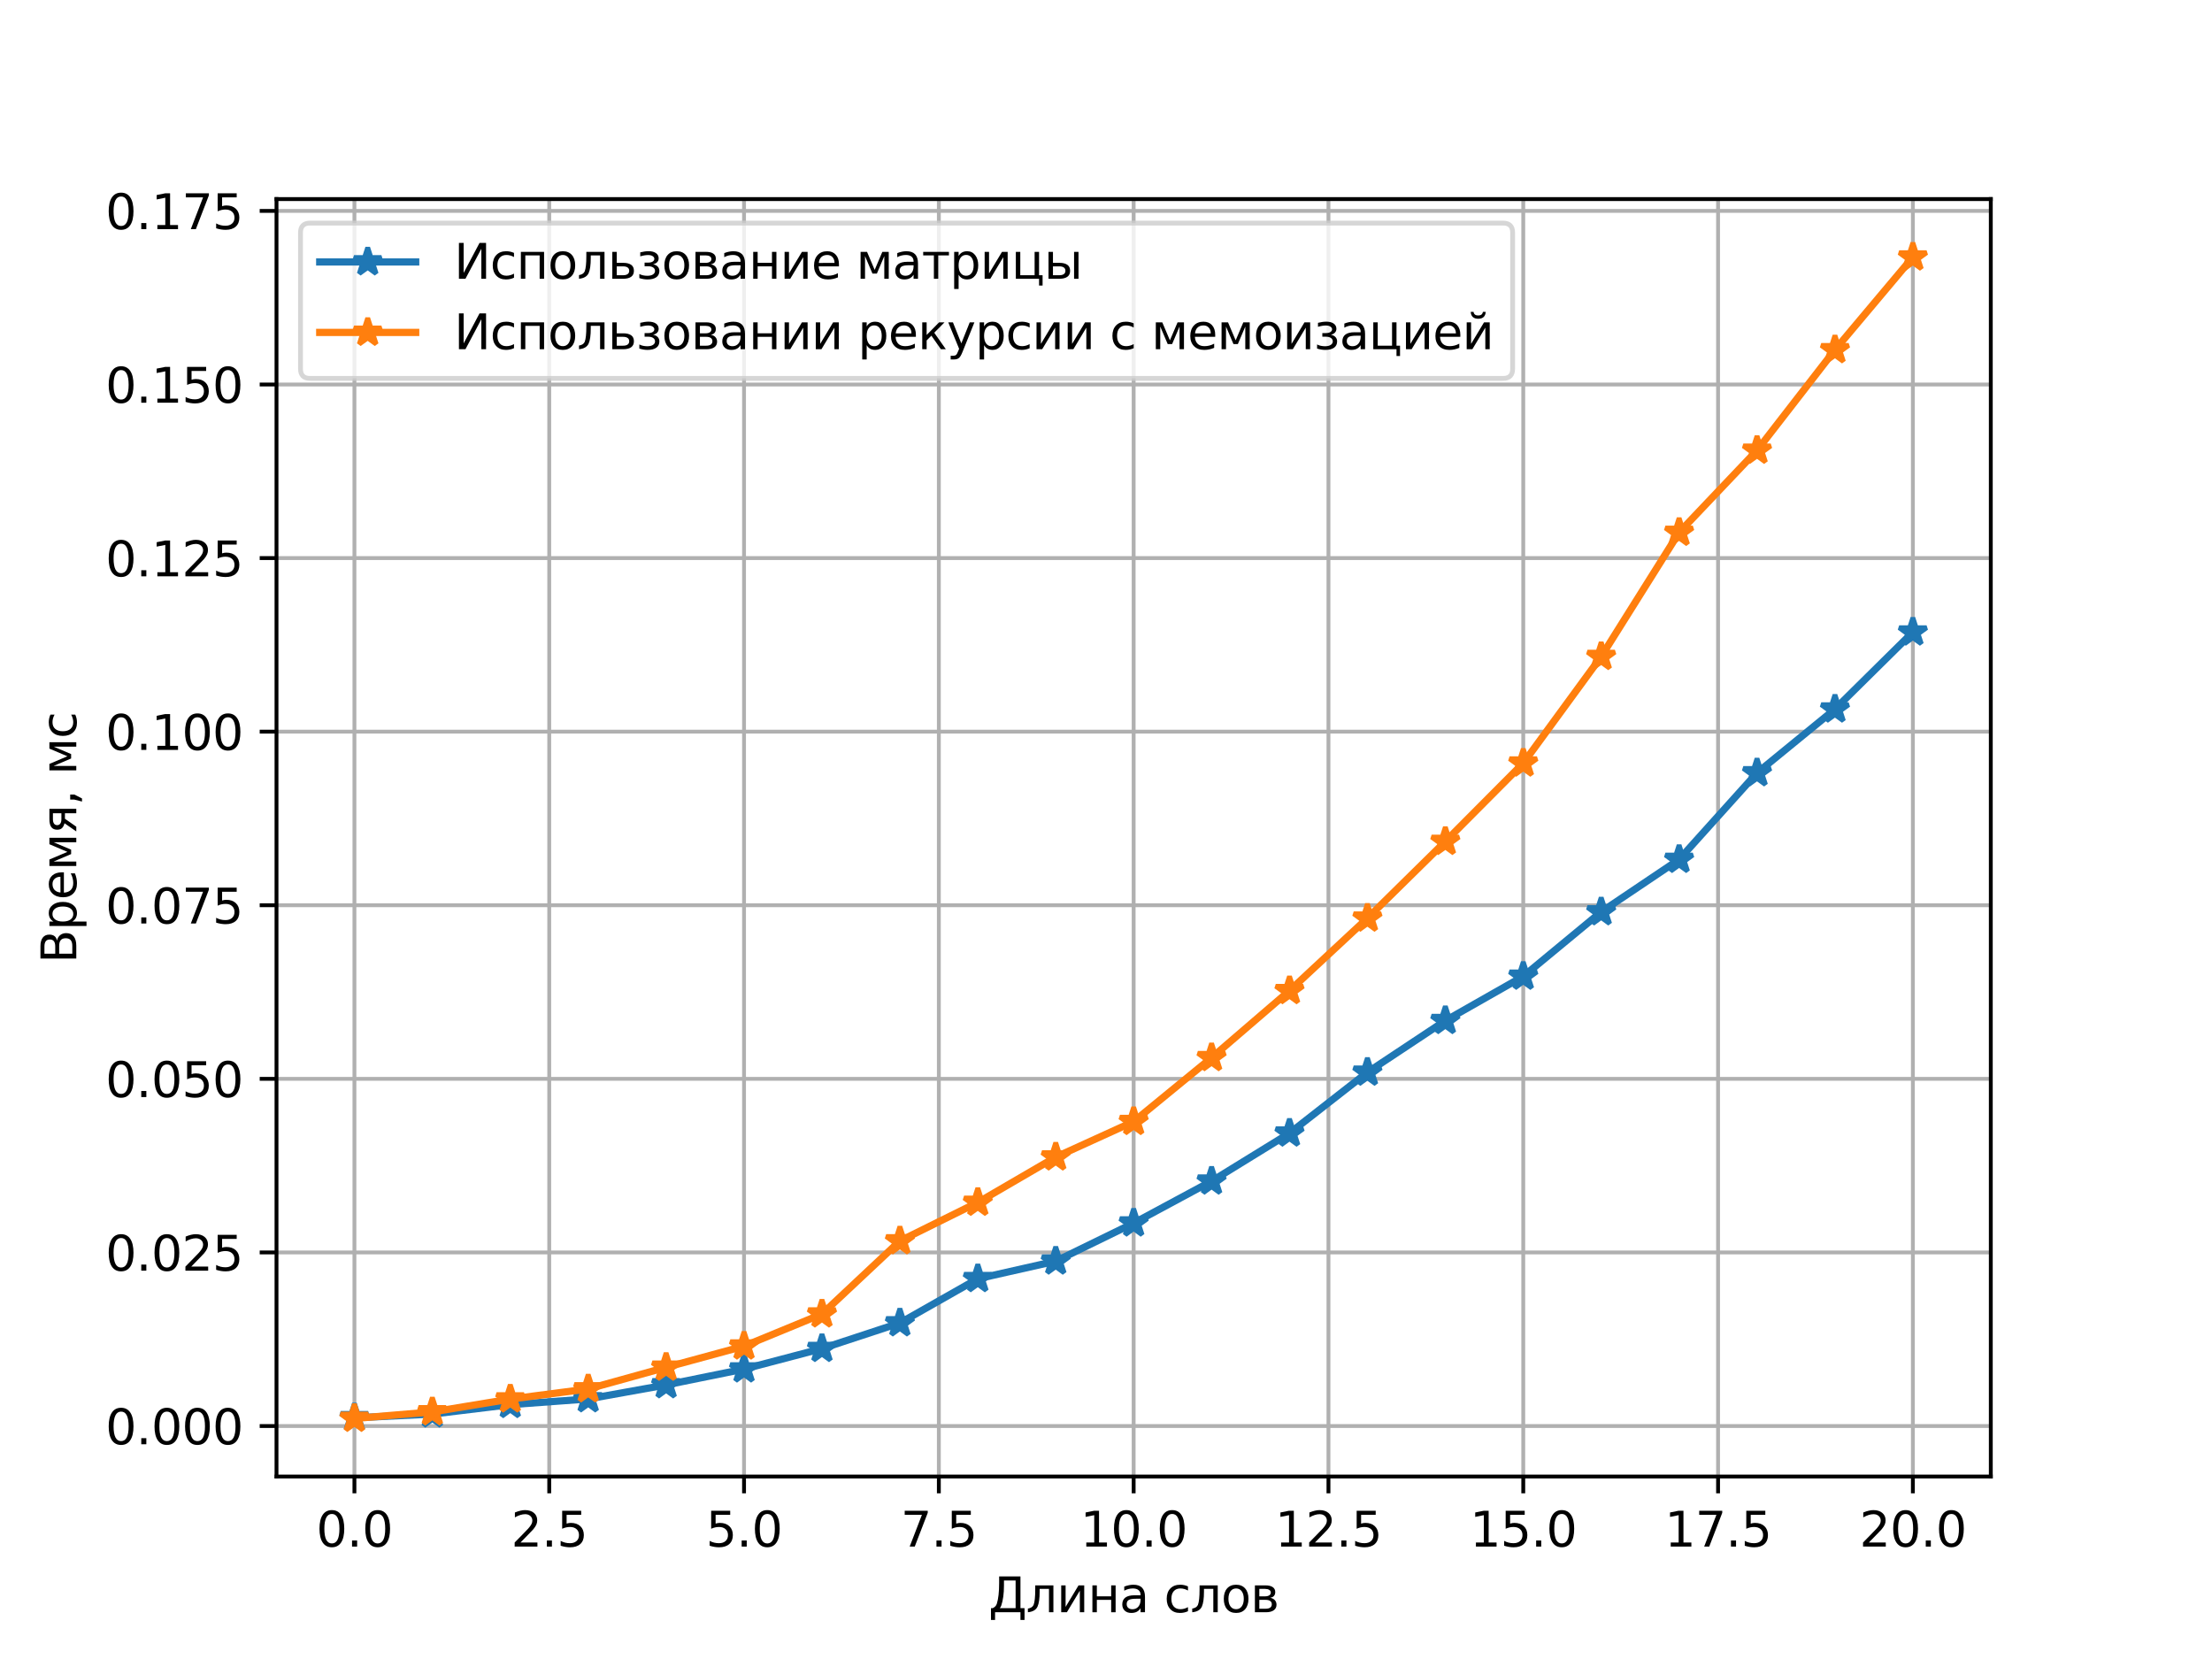 <?xml version="1.0" encoding="utf-8" standalone="no"?>
<!DOCTYPE svg PUBLIC "-//W3C//DTD SVG 1.1//EN"
  "http://www.w3.org/Graphics/SVG/1.1/DTD/svg11.dtd">
<svg height="345.6pt" version="1.1" viewBox="0 0 460.8 345.6" width="460.8pt" xmlns="http://www.w3.org/2000/svg" xmlns:xlink="http://www.w3.org/1999/xlink">
 <defs>
  <style type="text/css">*{stroke-linecap:butt;stroke-linejoin:round;}</style>
 </defs>
 <g id="figure_1">
  <g id="patch_1">
   <path d="M 0 345.6 
L 460.8 345.6 
L 460.8 0 
L 0 0 
z
" style="fill:#ffffff;"/>
  </g>
  <g id="axes_1">
   <g id="patch_2">
    <path d="M 57.6 307.584 
L 414.72 307.584 
L 414.72 41.472 
L 57.6 41.472 
z
" style="fill:#ffffff;"/>
   </g>
   <g id="matplotlib.axis_1">
    <g id="xtick_1">
     <g id="line2d_1">
      <path clip-path="url(#pb8784c3171)" d="M 73.833 307.584 
L 73.833 41.472 
" style="fill:none;stroke:#b0b0b0;stroke-linecap:square;stroke-width:0.8;"/>
     </g>
     <g id="line2d_2">
      <defs>
       <path d="M 0 0 
L 0 3.5 
" id="mc721bac02f" style="stroke:#000000;stroke-width:0.8;"/>
      </defs>
      <g>
       <use style="stroke:#000000;stroke-width:0.8;" x="73.833" xlink:href="#mc721bac02f" y="307.584"/>
      </g>
     </g>
     <g id="text_1">
      <!-- 0.0 -->
      <g transform="translate(65.881 322.182)scale(0.1 -0.1)">
       <defs>
        <path d="M 2034 4250 
Q 1547 4250 1301 3770 
Q 1056 3291 1056 2328 
Q 1056 1369 1301 889 
Q 1547 409 2034 409 
Q 2525 409 2770 889 
Q 3016 1369 3016 2328 
Q 3016 3291 2770 3770 
Q 2525 4250 2034 4250 
z
M 2034 4750 
Q 2819 4750 3233 4129 
Q 3647 3509 3647 2328 
Q 3647 1150 3233 529 
Q 2819 -91 2034 -91 
Q 1250 -91 836 529 
Q 422 1150 422 2328 
Q 422 3509 836 4129 
Q 1250 4750 2034 4750 
z
" id="DejaVuSans-30" transform="scale(0.016)"/>
        <path d="M 684 794 
L 1344 794 
L 1344 0 
L 684 0 
L 684 794 
z
" id="DejaVuSans-2e" transform="scale(0.016)"/>
       </defs>
       <use xlink:href="#DejaVuSans-30"/>
       <use x="63.623" xlink:href="#DejaVuSans-2e"/>
       <use x="95.41" xlink:href="#DejaVuSans-30"/>
      </g>
     </g>
    </g>
    <g id="xtick_2">
     <g id="line2d_3">
      <path clip-path="url(#pb8784c3171)" d="M 114.415 307.584 
L 114.415 41.472 
" style="fill:none;stroke:#b0b0b0;stroke-linecap:square;stroke-width:0.8;"/>
     </g>
     <g id="line2d_4">
      <g>
       <use style="stroke:#000000;stroke-width:0.8;" x="114.415" xlink:href="#mc721bac02f" y="307.584"/>
      </g>
     </g>
     <g id="text_2">
      <!-- 2.5 -->
      <g transform="translate(106.463 322.182)scale(0.1 -0.1)">
       <defs>
        <path d="M 1228 531 
L 3431 531 
L 3431 0 
L 469 0 
L 469 531 
Q 828 903 1448 1529 
Q 2069 2156 2228 2338 
Q 2531 2678 2651 2914 
Q 2772 3150 2772 3378 
Q 2772 3750 2511 3984 
Q 2250 4219 1831 4219 
Q 1534 4219 1204 4116 
Q 875 4013 500 3803 
L 500 4441 
Q 881 4594 1212 4672 
Q 1544 4750 1819 4750 
Q 2544 4750 2975 4387 
Q 3406 4025 3406 3419 
Q 3406 3131 3298 2873 
Q 3191 2616 2906 2266 
Q 2828 2175 2409 1742 
Q 1991 1309 1228 531 
z
" id="DejaVuSans-32" transform="scale(0.016)"/>
        <path d="M 691 4666 
L 3169 4666 
L 3169 4134 
L 1269 4134 
L 1269 2991 
Q 1406 3038 1543 3061 
Q 1681 3084 1819 3084 
Q 2600 3084 3056 2656 
Q 3513 2228 3513 1497 
Q 3513 744 3044 326 
Q 2575 -91 1722 -91 
Q 1428 -91 1123 -41 
Q 819 9 494 109 
L 494 744 
Q 775 591 1075 516 
Q 1375 441 1709 441 
Q 2250 441 2565 725 
Q 2881 1009 2881 1497 
Q 2881 1984 2565 2268 
Q 2250 2553 1709 2553 
Q 1456 2553 1204 2497 
Q 953 2441 691 2322 
L 691 4666 
z
" id="DejaVuSans-35" transform="scale(0.016)"/>
       </defs>
       <use xlink:href="#DejaVuSans-32"/>
       <use x="63.623" xlink:href="#DejaVuSans-2e"/>
       <use x="95.41" xlink:href="#DejaVuSans-35"/>
      </g>
     </g>
    </g>
    <g id="xtick_3">
     <g id="line2d_5">
      <path clip-path="url(#pb8784c3171)" d="M 154.996 307.584 
L 154.996 41.472 
" style="fill:none;stroke:#b0b0b0;stroke-linecap:square;stroke-width:0.8;"/>
     </g>
     <g id="line2d_6">
      <g>
       <use style="stroke:#000000;stroke-width:0.8;" x="154.996" xlink:href="#mc721bac02f" y="307.584"/>
      </g>
     </g>
     <g id="text_3">
      <!-- 5.0 -->
      <g transform="translate(147.045 322.182)scale(0.1 -0.1)">
       <use xlink:href="#DejaVuSans-35"/>
       <use x="63.623" xlink:href="#DejaVuSans-2e"/>
       <use x="95.41" xlink:href="#DejaVuSans-30"/>
      </g>
     </g>
    </g>
    <g id="xtick_4">
     <g id="line2d_7">
      <path clip-path="url(#pb8784c3171)" d="M 195.578 307.584 
L 195.578 41.472 
" style="fill:none;stroke:#b0b0b0;stroke-linecap:square;stroke-width:0.8;"/>
     </g>
     <g id="line2d_8">
      <g>
       <use style="stroke:#000000;stroke-width:0.8;" x="195.578" xlink:href="#mc721bac02f" y="307.584"/>
      </g>
     </g>
     <g id="text_4">
      <!-- 7.5 -->
      <g transform="translate(187.627 322.182)scale(0.1 -0.1)">
       <defs>
        <path d="M 525 4666 
L 3525 4666 
L 3525 4397 
L 1831 0 
L 1172 0 
L 2766 4134 
L 525 4134 
L 525 4666 
z
" id="DejaVuSans-37" transform="scale(0.016)"/>
       </defs>
       <use xlink:href="#DejaVuSans-37"/>
       <use x="63.623" xlink:href="#DejaVuSans-2e"/>
       <use x="95.41" xlink:href="#DejaVuSans-35"/>
      </g>
     </g>
    </g>
    <g id="xtick_5">
     <g id="line2d_9">
      <path clip-path="url(#pb8784c3171)" d="M 236.16 307.584 
L 236.16 41.472 
" style="fill:none;stroke:#b0b0b0;stroke-linecap:square;stroke-width:0.8;"/>
     </g>
     <g id="line2d_10">
      <g>
       <use style="stroke:#000000;stroke-width:0.8;" x="236.16" xlink:href="#mc721bac02f" y="307.584"/>
      </g>
     </g>
     <g id="text_5">
      <!-- 10.0 -->
      <g transform="translate(225.027 322.182)scale(0.1 -0.1)">
       <defs>
        <path d="M 794 531 
L 1825 531 
L 1825 4091 
L 703 3866 
L 703 4441 
L 1819 4666 
L 2450 4666 
L 2450 531 
L 3481 531 
L 3481 0 
L 794 0 
L 794 531 
z
" id="DejaVuSans-31" transform="scale(0.016)"/>
       </defs>
       <use xlink:href="#DejaVuSans-31"/>
       <use x="63.623" xlink:href="#DejaVuSans-30"/>
       <use x="127.246" xlink:href="#DejaVuSans-2e"/>
       <use x="159.033" xlink:href="#DejaVuSans-30"/>
      </g>
     </g>
    </g>
    <g id="xtick_6">
     <g id="line2d_11">
      <path clip-path="url(#pb8784c3171)" d="M 276.742 307.584 
L 276.742 41.472 
" style="fill:none;stroke:#b0b0b0;stroke-linecap:square;stroke-width:0.8;"/>
     </g>
     <g id="line2d_12">
      <g>
       <use style="stroke:#000000;stroke-width:0.8;" x="276.742" xlink:href="#mc721bac02f" y="307.584"/>
      </g>
     </g>
     <g id="text_6">
      <!-- 12.5 -->
      <g transform="translate(265.609 322.182)scale(0.1 -0.1)">
       <use xlink:href="#DejaVuSans-31"/>
       <use x="63.623" xlink:href="#DejaVuSans-32"/>
       <use x="127.246" xlink:href="#DejaVuSans-2e"/>
       <use x="159.033" xlink:href="#DejaVuSans-35"/>
      </g>
     </g>
    </g>
    <g id="xtick_7">
     <g id="line2d_13">
      <path clip-path="url(#pb8784c3171)" d="M 317.324 307.584 
L 317.324 41.472 
" style="fill:none;stroke:#b0b0b0;stroke-linecap:square;stroke-width:0.8;"/>
     </g>
     <g id="line2d_14">
      <g>
       <use style="stroke:#000000;stroke-width:0.8;" x="317.324" xlink:href="#mc721bac02f" y="307.584"/>
      </g>
     </g>
     <g id="text_7">
      <!-- 15.0 -->
      <g transform="translate(306.191 322.182)scale(0.1 -0.1)">
       <use xlink:href="#DejaVuSans-31"/>
       <use x="63.623" xlink:href="#DejaVuSans-35"/>
       <use x="127.246" xlink:href="#DejaVuSans-2e"/>
       <use x="159.033" xlink:href="#DejaVuSans-30"/>
      </g>
     </g>
    </g>
    <g id="xtick_8">
     <g id="line2d_15">
      <path clip-path="url(#pb8784c3171)" d="M 357.905 307.584 
L 357.905 41.472 
" style="fill:none;stroke:#b0b0b0;stroke-linecap:square;stroke-width:0.8;"/>
     </g>
     <g id="line2d_16">
      <g>
       <use style="stroke:#000000;stroke-width:0.8;" x="357.905" xlink:href="#mc721bac02f" y="307.584"/>
      </g>
     </g>
     <g id="text_8">
      <!-- 17.5 -->
      <g transform="translate(346.773 322.182)scale(0.1 -0.1)">
       <use xlink:href="#DejaVuSans-31"/>
       <use x="63.623" xlink:href="#DejaVuSans-37"/>
       <use x="127.246" xlink:href="#DejaVuSans-2e"/>
       <use x="159.033" xlink:href="#DejaVuSans-35"/>
      </g>
     </g>
    </g>
    <g id="xtick_9">
     <g id="line2d_17">
      <path clip-path="url(#pb8784c3171)" d="M 398.487 307.584 
L 398.487 41.472 
" style="fill:none;stroke:#b0b0b0;stroke-linecap:square;stroke-width:0.8;"/>
     </g>
     <g id="line2d_18">
      <g>
       <use style="stroke:#000000;stroke-width:0.8;" x="398.487" xlink:href="#mc721bac02f" y="307.584"/>
      </g>
     </g>
     <g id="text_9">
      <!-- 20.0 -->
      <g transform="translate(387.354 322.182)scale(0.1 -0.1)">
       <use xlink:href="#DejaVuSans-32"/>
       <use x="63.623" xlink:href="#DejaVuSans-30"/>
       <use x="127.246" xlink:href="#DejaVuSans-2e"/>
       <use x="159.033" xlink:href="#DejaVuSans-30"/>
      </g>
     </g>
    </g>
    <g id="text_10">
     <!-- Длина слов -->
     <g transform="translate(205.935 335.861)scale(0.1 -0.1)">
      <defs>
       <path d="M 1459 531 
L 3522 531 
L 3522 4134 
L 2006 4134 
L 2006 3472 
Q 2006 1913 1656 878 
Q 1584 666 1459 531 
z
M 538 531 
Q 956 728 1075 1103 
Q 1378 2066 1378 3784 
L 1378 4666 
L 4153 4666 
L 4153 531 
L 4684 531 
L 4684 -1003 
L 4153 -1003 
L 4153 0 
L 847 0 
L 847 -1003 
L 316 -1003 
L 316 531 
L 538 531 
z
" id="DejaVuSans-414" transform="scale(0.016)"/>
       <path d="M 238 0 
L 238 478 
Q 806 566 981 959 
Q 1194 1513 1194 2928 
L 1194 3500 
L 3559 3500 
L 3559 0 
L 2984 0 
L 2984 3041 
L 1769 3041 
L 1769 2694 
Q 1769 1344 1494 738 
Q 1200 91 238 0 
z
" id="DejaVuSans-43b" transform="scale(0.016)"/>
       <path d="M 3578 3500 
L 3578 0 
L 3006 0 
L 3006 2809 
L 1319 0 
L 581 0 
L 581 3500 
L 1153 3500 
L 1153 697 
L 2838 3500 
L 3578 3500 
z
" id="DejaVuSans-438" transform="scale(0.016)"/>
       <path d="M 581 3500 
L 1159 3500 
L 1159 2072 
L 3025 2072 
L 3025 3500 
L 3603 3500 
L 3603 0 
L 3025 0 
L 3025 1613 
L 1159 1613 
L 1159 0 
L 581 0 
L 581 3500 
z
" id="DejaVuSans-43d" transform="scale(0.016)"/>
       <path d="M 2194 1759 
Q 1497 1759 1228 1600 
Q 959 1441 959 1056 
Q 959 750 1161 570 
Q 1363 391 1709 391 
Q 2188 391 2477 730 
Q 2766 1069 2766 1631 
L 2766 1759 
L 2194 1759 
z
M 3341 1997 
L 3341 0 
L 2766 0 
L 2766 531 
Q 2569 213 2275 61 
Q 1981 -91 1556 -91 
Q 1019 -91 701 211 
Q 384 513 384 1019 
Q 384 1609 779 1909 
Q 1175 2209 1959 2209 
L 2766 2209 
L 2766 2266 
Q 2766 2663 2505 2880 
Q 2244 3097 1772 3097 
Q 1472 3097 1187 3025 
Q 903 2953 641 2809 
L 641 3341 
Q 956 3463 1253 3523 
Q 1550 3584 1831 3584 
Q 2591 3584 2966 3190 
Q 3341 2797 3341 1997 
z
" id="DejaVuSans-430" transform="scale(0.016)"/>
       <path id="DejaVuSans-20" transform="scale(0.016)"/>
       <path d="M 3122 3366 
L 3122 2828 
Q 2878 2963 2633 3030 
Q 2388 3097 2138 3097 
Q 1578 3097 1268 2742 
Q 959 2388 959 1747 
Q 959 1106 1268 751 
Q 1578 397 2138 397 
Q 2388 397 2633 464 
Q 2878 531 3122 666 
L 3122 134 
Q 2881 22 2623 -34 
Q 2366 -91 2075 -91 
Q 1284 -91 818 406 
Q 353 903 353 1747 
Q 353 2603 823 3093 
Q 1294 3584 2113 3584 
Q 2378 3584 2631 3529 
Q 2884 3475 3122 3366 
z
" id="DejaVuSans-441" transform="scale(0.016)"/>
       <path d="M 1959 3097 
Q 1497 3097 1228 2736 
Q 959 2375 959 1747 
Q 959 1119 1226 758 
Q 1494 397 1959 397 
Q 2419 397 2687 759 
Q 2956 1122 2956 1747 
Q 2956 2369 2687 2733 
Q 2419 3097 1959 3097 
z
M 1959 3584 
Q 2709 3584 3137 3096 
Q 3566 2609 3566 1747 
Q 3566 888 3137 398 
Q 2709 -91 1959 -91 
Q 1206 -91 779 398 
Q 353 888 353 1747 
Q 353 2609 779 3096 
Q 1206 3584 1959 3584 
z
" id="DejaVuSans-43e" transform="scale(0.016)"/>
       <path d="M 1156 1613 
L 1156 459 
L 1975 459 
Q 2369 459 2575 607 
Q 2781 756 2781 1038 
Q 2781 1319 2575 1466 
Q 2369 1613 1975 1613 
L 1156 1613 
z
M 1156 3041 
L 1156 2072 
L 1913 2072 
Q 2238 2072 2444 2201 
Q 2650 2331 2650 2563 
Q 2650 2794 2444 2917 
Q 2238 3041 1913 3041 
L 1156 3041 
z
M 581 3500 
L 1950 3500 
Q 2566 3500 2897 3275 
Q 3228 3050 3228 2634 
Q 3228 2313 3059 2123 
Q 2891 1934 2559 1888 
Q 2956 1813 3175 1575 
Q 3394 1338 3394 981 
Q 3394 513 3033 256 
Q 2672 0 2003 0 
L 581 0 
L 581 3500 
z
" id="DejaVuSans-432" transform="scale(0.016)"/>
      </defs>
      <use xlink:href="#DejaVuSans-414"/>
      <use x="78.125" xlink:href="#DejaVuSans-43b"/>
      <use x="142.041" xlink:href="#DejaVuSans-438"/>
      <use x="207.031" xlink:href="#DejaVuSans-43d"/>
      <use x="272.412" xlink:href="#DejaVuSans-430"/>
      <use x="333.691" xlink:href="#DejaVuSans-20"/>
      <use x="365.479" xlink:href="#DejaVuSans-441"/>
      <use x="420.459" xlink:href="#DejaVuSans-43b"/>
      <use x="484.375" xlink:href="#DejaVuSans-43e"/>
      <use x="545.557" xlink:href="#DejaVuSans-432"/>
     </g>
    </g>
   </g>
   <g id="matplotlib.axis_2">
    <g id="ytick_1">
     <g id="line2d_19">
      <path clip-path="url(#pb8784c3171)" d="M 57.6 297.065 
L 414.72 297.065 
" style="fill:none;stroke:#b0b0b0;stroke-linecap:square;stroke-width:0.8;"/>
     </g>
     <g id="line2d_20">
      <defs>
       <path d="M 0 0 
L -3.5 0 
" id="mebc1379057" style="stroke:#000000;stroke-width:0.8;"/>
      </defs>
      <g>
       <use style="stroke:#000000;stroke-width:0.8;" x="57.6" xlink:href="#mebc1379057" y="297.065"/>
      </g>
     </g>
     <g id="text_11">
      <!-- 0.000 -->
      <g transform="translate(21.972 300.864)scale(0.1 -0.1)">
       <use xlink:href="#DejaVuSans-30"/>
       <use x="63.623" xlink:href="#DejaVuSans-2e"/>
       <use x="95.41" xlink:href="#DejaVuSans-30"/>
       <use x="159.033" xlink:href="#DejaVuSans-30"/>
       <use x="222.656" xlink:href="#DejaVuSans-30"/>
      </g>
     </g>
    </g>
    <g id="ytick_2">
     <g id="line2d_21">
      <path clip-path="url(#pb8784c3171)" d="M 57.6 260.903 
L 414.72 260.903 
" style="fill:none;stroke:#b0b0b0;stroke-linecap:square;stroke-width:0.8;"/>
     </g>
     <g id="line2d_22">
      <g>
       <use style="stroke:#000000;stroke-width:0.8;" x="57.6" xlink:href="#mebc1379057" y="260.903"/>
      </g>
     </g>
     <g id="text_12">
      <!-- 0.025 -->
      <g transform="translate(21.972 264.702)scale(0.1 -0.1)">
       <use xlink:href="#DejaVuSans-30"/>
       <use x="63.623" xlink:href="#DejaVuSans-2e"/>
       <use x="95.41" xlink:href="#DejaVuSans-30"/>
       <use x="159.033" xlink:href="#DejaVuSans-32"/>
       <use x="222.656" xlink:href="#DejaVuSans-35"/>
      </g>
     </g>
    </g>
    <g id="ytick_3">
     <g id="line2d_23">
      <path clip-path="url(#pb8784c3171)" d="M 57.6 224.742 
L 414.72 224.742 
" style="fill:none;stroke:#b0b0b0;stroke-linecap:square;stroke-width:0.8;"/>
     </g>
     <g id="line2d_24">
      <g>
       <use style="stroke:#000000;stroke-width:0.8;" x="57.6" xlink:href="#mebc1379057" y="224.742"/>
      </g>
     </g>
     <g id="text_13">
      <!-- 0.050 -->
      <g transform="translate(21.972 228.541)scale(0.1 -0.1)">
       <use xlink:href="#DejaVuSans-30"/>
       <use x="63.623" xlink:href="#DejaVuSans-2e"/>
       <use x="95.41" xlink:href="#DejaVuSans-30"/>
       <use x="159.033" xlink:href="#DejaVuSans-35"/>
       <use x="222.656" xlink:href="#DejaVuSans-30"/>
      </g>
     </g>
    </g>
    <g id="ytick_4">
     <g id="line2d_25">
      <path clip-path="url(#pb8784c3171)" d="M 57.6 188.58 
L 414.72 188.58 
" style="fill:none;stroke:#b0b0b0;stroke-linecap:square;stroke-width:0.8;"/>
     </g>
     <g id="line2d_26">
      <g>
       <use style="stroke:#000000;stroke-width:0.8;" x="57.6" xlink:href="#mebc1379057" y="188.58"/>
      </g>
     </g>
     <g id="text_14">
      <!-- 0.075 -->
      <g transform="translate(21.972 192.38)scale(0.1 -0.1)">
       <use xlink:href="#DejaVuSans-30"/>
       <use x="63.623" xlink:href="#DejaVuSans-2e"/>
       <use x="95.41" xlink:href="#DejaVuSans-30"/>
       <use x="159.033" xlink:href="#DejaVuSans-37"/>
       <use x="222.656" xlink:href="#DejaVuSans-35"/>
      </g>
     </g>
    </g>
    <g id="ytick_5">
     <g id="line2d_27">
      <path clip-path="url(#pb8784c3171)" d="M 57.6 152.419 
L 414.72 152.419 
" style="fill:none;stroke:#b0b0b0;stroke-linecap:square;stroke-width:0.8;"/>
     </g>
     <g id="line2d_28">
      <g>
       <use style="stroke:#000000;stroke-width:0.8;" x="57.6" xlink:href="#mebc1379057" y="152.419"/>
      </g>
     </g>
     <g id="text_15">
      <!-- 0.100 -->
      <g transform="translate(21.972 156.218)scale(0.1 -0.1)">
       <use xlink:href="#DejaVuSans-30"/>
       <use x="63.623" xlink:href="#DejaVuSans-2e"/>
       <use x="95.41" xlink:href="#DejaVuSans-31"/>
       <use x="159.033" xlink:href="#DejaVuSans-30"/>
       <use x="222.656" xlink:href="#DejaVuSans-30"/>
      </g>
     </g>
    </g>
    <g id="ytick_6">
     <g id="line2d_29">
      <path clip-path="url(#pb8784c3171)" d="M 57.6 116.257 
L 414.72 116.257 
" style="fill:none;stroke:#b0b0b0;stroke-linecap:square;stroke-width:0.8;"/>
     </g>
     <g id="line2d_30">
      <g>
       <use style="stroke:#000000;stroke-width:0.8;" x="57.6" xlink:href="#mebc1379057" y="116.257"/>
      </g>
     </g>
     <g id="text_16">
      <!-- 0.125 -->
      <g transform="translate(21.972 120.057)scale(0.1 -0.1)">
       <use xlink:href="#DejaVuSans-30"/>
       <use x="63.623" xlink:href="#DejaVuSans-2e"/>
       <use x="95.41" xlink:href="#DejaVuSans-31"/>
       <use x="159.033" xlink:href="#DejaVuSans-32"/>
       <use x="222.656" xlink:href="#DejaVuSans-35"/>
      </g>
     </g>
    </g>
    <g id="ytick_7">
     <g id="line2d_31">
      <path clip-path="url(#pb8784c3171)" d="M 57.6 80.096 
L 414.72 80.096 
" style="fill:none;stroke:#b0b0b0;stroke-linecap:square;stroke-width:0.8;"/>
     </g>
     <g id="line2d_32">
      <g>
       <use style="stroke:#000000;stroke-width:0.8;" x="57.6" xlink:href="#mebc1379057" y="80.096"/>
      </g>
     </g>
     <g id="text_17">
      <!-- 0.150 -->
      <g transform="translate(21.972 83.895)scale(0.1 -0.1)">
       <use xlink:href="#DejaVuSans-30"/>
       <use x="63.623" xlink:href="#DejaVuSans-2e"/>
       <use x="95.41" xlink:href="#DejaVuSans-31"/>
       <use x="159.033" xlink:href="#DejaVuSans-35"/>
       <use x="222.656" xlink:href="#DejaVuSans-30"/>
      </g>
     </g>
    </g>
    <g id="ytick_8">
     <g id="line2d_33">
      <path clip-path="url(#pb8784c3171)" d="M 57.6 43.935 
L 414.72 43.935 
" style="fill:none;stroke:#b0b0b0;stroke-linecap:square;stroke-width:0.8;"/>
     </g>
     <g id="line2d_34">
      <g>
       <use style="stroke:#000000;stroke-width:0.8;" x="57.6" xlink:href="#mebc1379057" y="43.935"/>
      </g>
     </g>
     <g id="text_18">
      <!-- 0.175 -->
      <g transform="translate(21.972 47.734)scale(0.1 -0.1)">
       <use xlink:href="#DejaVuSans-30"/>
       <use x="63.623" xlink:href="#DejaVuSans-2e"/>
       <use x="95.41" xlink:href="#DejaVuSans-31"/>
       <use x="159.033" xlink:href="#DejaVuSans-37"/>
       <use x="222.656" xlink:href="#DejaVuSans-35"/>
      </g>
     </g>
    </g>
    <g id="text_19">
     <!-- Время, мс -->
     <g transform="translate(15.892 200.688)rotate(-90)scale(0.1 -0.1)">
      <defs>
       <path d="M 1259 2228 
L 1259 519 
L 2272 519 
Q 2781 519 3026 730 
Q 3272 941 3272 1375 
Q 3272 1813 3026 2020 
Q 2781 2228 2272 2228 
L 1259 2228 
z
M 1259 4147 
L 1259 2741 
L 2194 2741 
Q 2656 2741 2882 2914 
Q 3109 3088 3109 3444 
Q 3109 3797 2882 3972 
Q 2656 4147 2194 4147 
L 1259 4147 
z
M 628 4666 
L 2241 4666 
Q 2963 4666 3353 4366 
Q 3744 4066 3744 3513 
Q 3744 3084 3544 2831 
Q 3344 2578 2956 2516 
Q 3422 2416 3680 2098 
Q 3938 1781 3938 1306 
Q 3938 681 3513 340 
Q 3088 0 2303 0 
L 628 0 
L 628 4666 
z
" id="DejaVuSans-412" transform="scale(0.016)"/>
       <path d="M 1159 525 
L 1159 -1331 
L 581 -1331 
L 581 3500 
L 1159 3500 
L 1159 2969 
Q 1341 3281 1617 3432 
Q 1894 3584 2278 3584 
Q 2916 3584 3314 3078 
Q 3713 2572 3713 1747 
Q 3713 922 3314 415 
Q 2916 -91 2278 -91 
Q 1894 -91 1617 61 
Q 1341 213 1159 525 
z
M 3116 1747 
Q 3116 2381 2855 2742 
Q 2594 3103 2138 3103 
Q 1681 3103 1420 2742 
Q 1159 2381 1159 1747 
Q 1159 1113 1420 752 
Q 1681 391 2138 391 
Q 2594 391 2855 752 
Q 3116 1113 3116 1747 
z
" id="DejaVuSans-440" transform="scale(0.016)"/>
       <path d="M 3597 1894 
L 3597 1613 
L 953 1613 
Q 991 1019 1311 708 
Q 1631 397 2203 397 
Q 2534 397 2845 478 
Q 3156 559 3463 722 
L 3463 178 
Q 3153 47 2828 -22 
Q 2503 -91 2169 -91 
Q 1331 -91 842 396 
Q 353 884 353 1716 
Q 353 2575 817 3079 
Q 1281 3584 2069 3584 
Q 2775 3584 3186 3129 
Q 3597 2675 3597 1894 
z
M 3022 2063 
Q 3016 2534 2758 2815 
Q 2500 3097 2075 3097 
Q 1594 3097 1305 2825 
Q 1016 2553 972 2059 
L 3022 2063 
z
" id="DejaVuSans-435" transform="scale(0.016)"/>
       <path d="M 581 3500 
L 1422 3500 
L 2416 1156 
L 3413 3500 
L 4247 3500 
L 4247 0 
L 3669 0 
L 3669 2950 
L 2703 672 
L 2128 672 
L 1159 2950 
L 1159 0 
L 581 0 
L 581 3500 
z
" id="DejaVuSans-43c" transform="scale(0.016)"/>
       <path d="M 1181 2491 
Q 1181 2231 1381 2084 
Q 1581 1938 1953 1938 
L 2728 1938 
L 2728 3041 
L 1953 3041 
Q 1581 3041 1381 2897 
Q 1181 2753 1181 2491 
z
M 363 0 
L 1431 1534 
Q 1069 1616 828 1830 
Q 588 2044 588 2491 
Q 588 2997 923 3248 
Q 1259 3500 1938 3500 
L 3306 3500 
L 3306 0 
L 2728 0 
L 2728 1478 
L 2013 1478 
L 981 0 
L 363 0 
z
" id="DejaVuSans-44f" transform="scale(0.016)"/>
       <path d="M 750 794 
L 1409 794 
L 1409 256 
L 897 -744 
L 494 -744 
L 750 256 
L 750 794 
z
" id="DejaVuSans-2c" transform="scale(0.016)"/>
      </defs>
      <use xlink:href="#DejaVuSans-412"/>
      <use x="68.604" xlink:href="#DejaVuSans-440"/>
      <use x="132.08" xlink:href="#DejaVuSans-435"/>
      <use x="193.604" xlink:href="#DejaVuSans-43c"/>
      <use x="269.043" xlink:href="#DejaVuSans-44f"/>
      <use x="329.199" xlink:href="#DejaVuSans-2c"/>
      <use x="360.986" xlink:href="#DejaVuSans-20"/>
      <use x="392.773" xlink:href="#DejaVuSans-43c"/>
      <use x="468.213" xlink:href="#DejaVuSans-441"/>
     </g>
    </g>
   </g>
   <g id="line2d_35">
    <path clip-path="url(#pb8784c3171)" d="M 73.833 295.358 
L 90.065 294.577 
L 106.298 292.61 
L 122.531 291.423 
L 138.764 288.502 
L 154.996 285.204 
L 171.229 280.937 
L 187.462 275.599 
L 203.695 266.385 
L 219.927 262.726 
L 236.16 254.799 
L 252.393 246.063 
L 268.625 236.068 
L 284.858 223.382 
L 301.091 212.62 
L 317.324 203.392 
L 333.556 189.969 
L 349.789 179.048 
L 366.022 161.011 
L 382.255 147.732 
L 398.487 131.691 
" style="fill:none;stroke:#1f77b4;stroke-linecap:square;stroke-width:1.5;"/>
    <defs>
     <path d="M 0 -3 
L -0.674 -0.927 
L -2.853 -0.927 
L -1.09 0.354 
L -1.763 2.427 
L -0 1.146 
L 1.763 2.427 
L 1.09 0.354 
L 2.853 -0.927 
L 0.674 -0.927 
z
" id="maf24c62e7e" style="stroke:#1f77b4;stroke-linejoin:bevel;"/>
    </defs>
    <g clip-path="url(#pb8784c3171)">
     <use style="fill:#1f77b4;stroke:#1f77b4;stroke-linejoin:bevel;" x="73.833" xlink:href="#maf24c62e7e" y="295.358"/>
     <use style="fill:#1f77b4;stroke:#1f77b4;stroke-linejoin:bevel;" x="90.065" xlink:href="#maf24c62e7e" y="294.577"/>
     <use style="fill:#1f77b4;stroke:#1f77b4;stroke-linejoin:bevel;" x="106.298" xlink:href="#maf24c62e7e" y="292.61"/>
     <use style="fill:#1f77b4;stroke:#1f77b4;stroke-linejoin:bevel;" x="122.531" xlink:href="#maf24c62e7e" y="291.423"/>
     <use style="fill:#1f77b4;stroke:#1f77b4;stroke-linejoin:bevel;" x="138.764" xlink:href="#maf24c62e7e" y="288.502"/>
     <use style="fill:#1f77b4;stroke:#1f77b4;stroke-linejoin:bevel;" x="154.996" xlink:href="#maf24c62e7e" y="285.204"/>
     <use style="fill:#1f77b4;stroke:#1f77b4;stroke-linejoin:bevel;" x="171.229" xlink:href="#maf24c62e7e" y="280.937"/>
     <use style="fill:#1f77b4;stroke:#1f77b4;stroke-linejoin:bevel;" x="187.462" xlink:href="#maf24c62e7e" y="275.599"/>
     <use style="fill:#1f77b4;stroke:#1f77b4;stroke-linejoin:bevel;" x="203.695" xlink:href="#maf24c62e7e" y="266.385"/>
     <use style="fill:#1f77b4;stroke:#1f77b4;stroke-linejoin:bevel;" x="219.927" xlink:href="#maf24c62e7e" y="262.726"/>
     <use style="fill:#1f77b4;stroke:#1f77b4;stroke-linejoin:bevel;" x="236.16" xlink:href="#maf24c62e7e" y="254.799"/>
     <use style="fill:#1f77b4;stroke:#1f77b4;stroke-linejoin:bevel;" x="252.393" xlink:href="#maf24c62e7e" y="246.063"/>
     <use style="fill:#1f77b4;stroke:#1f77b4;stroke-linejoin:bevel;" x="268.625" xlink:href="#maf24c62e7e" y="236.068"/>
     <use style="fill:#1f77b4;stroke:#1f77b4;stroke-linejoin:bevel;" x="284.858" xlink:href="#maf24c62e7e" y="223.382"/>
     <use style="fill:#1f77b4;stroke:#1f77b4;stroke-linejoin:bevel;" x="301.091" xlink:href="#maf24c62e7e" y="212.62"/>
     <use style="fill:#1f77b4;stroke:#1f77b4;stroke-linejoin:bevel;" x="317.324" xlink:href="#maf24c62e7e" y="203.392"/>
     <use style="fill:#1f77b4;stroke:#1f77b4;stroke-linejoin:bevel;" x="333.556" xlink:href="#maf24c62e7e" y="189.969"/>
     <use style="fill:#1f77b4;stroke:#1f77b4;stroke-linejoin:bevel;" x="349.789" xlink:href="#maf24c62e7e" y="179.048"/>
     <use style="fill:#1f77b4;stroke:#1f77b4;stroke-linejoin:bevel;" x="366.022" xlink:href="#maf24c62e7e" y="161.011"/>
     <use style="fill:#1f77b4;stroke:#1f77b4;stroke-linejoin:bevel;" x="382.255" xlink:href="#maf24c62e7e" y="147.732"/>
     <use style="fill:#1f77b4;stroke:#1f77b4;stroke-linejoin:bevel;" x="398.487" xlink:href="#maf24c62e7e" y="131.691"/>
    </g>
   </g>
   <g id="line2d_36">
    <path clip-path="url(#pb8784c3171)" d="M 73.833 295.488 
L 90.065 294.128 
L 106.298 291.452 
L 122.531 289.341 
L 138.764 284.842 
L 154.996 280.43 
L 171.229 273.748 
L 187.462 258.517 
L 203.695 250.489 
L 219.927 241.043 
L 236.16 233.652 
L 252.393 220.345 
L 268.625 206.386 
L 284.858 191.285 
L 301.091 175.302 
L 317.324 158.986 
L 333.556 136.783 
L 349.789 110.92 
L 366.022 93.823 
L 382.255 72.878 
L 398.487 53.568 
" style="fill:none;stroke:#ff7f0e;stroke-linecap:square;stroke-width:1.5;"/>
    <defs>
     <path d="M 0 -3 
L -0.674 -0.927 
L -2.853 -0.927 
L -1.09 0.354 
L -1.763 2.427 
L -0 1.146 
L 1.763 2.427 
L 1.09 0.354 
L 2.853 -0.927 
L 0.674 -0.927 
z
" id="m1f5f834886" style="stroke:#ff7f0e;stroke-linejoin:bevel;"/>
    </defs>
    <g clip-path="url(#pb8784c3171)">
     <use style="fill:#ff7f0e;stroke:#ff7f0e;stroke-linejoin:bevel;" x="73.833" xlink:href="#m1f5f834886" y="295.488"/>
     <use style="fill:#ff7f0e;stroke:#ff7f0e;stroke-linejoin:bevel;" x="90.065" xlink:href="#m1f5f834886" y="294.128"/>
     <use style="fill:#ff7f0e;stroke:#ff7f0e;stroke-linejoin:bevel;" x="106.298" xlink:href="#m1f5f834886" y="291.452"/>
     <use style="fill:#ff7f0e;stroke:#ff7f0e;stroke-linejoin:bevel;" x="122.531" xlink:href="#m1f5f834886" y="289.341"/>
     <use style="fill:#ff7f0e;stroke:#ff7f0e;stroke-linejoin:bevel;" x="138.764" xlink:href="#m1f5f834886" y="284.842"/>
     <use style="fill:#ff7f0e;stroke:#ff7f0e;stroke-linejoin:bevel;" x="154.996" xlink:href="#m1f5f834886" y="280.43"/>
     <use style="fill:#ff7f0e;stroke:#ff7f0e;stroke-linejoin:bevel;" x="171.229" xlink:href="#m1f5f834886" y="273.748"/>
     <use style="fill:#ff7f0e;stroke:#ff7f0e;stroke-linejoin:bevel;" x="187.462" xlink:href="#m1f5f834886" y="258.517"/>
     <use style="fill:#ff7f0e;stroke:#ff7f0e;stroke-linejoin:bevel;" x="203.695" xlink:href="#m1f5f834886" y="250.489"/>
     <use style="fill:#ff7f0e;stroke:#ff7f0e;stroke-linejoin:bevel;" x="219.927" xlink:href="#m1f5f834886" y="241.043"/>
     <use style="fill:#ff7f0e;stroke:#ff7f0e;stroke-linejoin:bevel;" x="236.16" xlink:href="#m1f5f834886" y="233.652"/>
     <use style="fill:#ff7f0e;stroke:#ff7f0e;stroke-linejoin:bevel;" x="252.393" xlink:href="#m1f5f834886" y="220.345"/>
     <use style="fill:#ff7f0e;stroke:#ff7f0e;stroke-linejoin:bevel;" x="268.625" xlink:href="#m1f5f834886" y="206.386"/>
     <use style="fill:#ff7f0e;stroke:#ff7f0e;stroke-linejoin:bevel;" x="284.858" xlink:href="#m1f5f834886" y="191.285"/>
     <use style="fill:#ff7f0e;stroke:#ff7f0e;stroke-linejoin:bevel;" x="301.091" xlink:href="#m1f5f834886" y="175.302"/>
     <use style="fill:#ff7f0e;stroke:#ff7f0e;stroke-linejoin:bevel;" x="317.324" xlink:href="#m1f5f834886" y="158.986"/>
     <use style="fill:#ff7f0e;stroke:#ff7f0e;stroke-linejoin:bevel;" x="333.556" xlink:href="#m1f5f834886" y="136.783"/>
     <use style="fill:#ff7f0e;stroke:#ff7f0e;stroke-linejoin:bevel;" x="349.789" xlink:href="#m1f5f834886" y="110.92"/>
     <use style="fill:#ff7f0e;stroke:#ff7f0e;stroke-linejoin:bevel;" x="366.022" xlink:href="#m1f5f834886" y="93.823"/>
     <use style="fill:#ff7f0e;stroke:#ff7f0e;stroke-linejoin:bevel;" x="382.255" xlink:href="#m1f5f834886" y="72.878"/>
     <use style="fill:#ff7f0e;stroke:#ff7f0e;stroke-linejoin:bevel;" x="398.487" xlink:href="#m1f5f834886" y="53.568"/>
    </g>
   </g>
   <g id="patch_3">
    <path d="M 57.6 307.584 
L 57.6 41.472 
" style="fill:none;stroke:#000000;stroke-linecap:square;stroke-linejoin:miter;stroke-width:0.8;"/>
   </g>
   <g id="patch_4">
    <path d="M 414.72 307.584 
L 414.72 41.472 
" style="fill:none;stroke:#000000;stroke-linecap:square;stroke-linejoin:miter;stroke-width:0.8;"/>
   </g>
   <g id="patch_5">
    <path d="M 57.6 307.584 
L 414.72 307.584 
" style="fill:none;stroke:#000000;stroke-linecap:square;stroke-linejoin:miter;stroke-width:0.8;"/>
   </g>
   <g id="patch_6">
    <path d="M 57.6 41.472 
L 414.72 41.472 
" style="fill:none;stroke:#000000;stroke-linecap:square;stroke-linejoin:miter;stroke-width:0.8;"/>
   </g>
   <g id="legend_1">
    <g id="patch_7">
     <path d="M 64.6 78.828 
L 313.111 78.828 
Q 315.111 78.828 315.111 76.828 
L 315.111 48.472 
Q 315.111 46.472 313.111 46.472 
L 64.6 46.472 
Q 62.6 46.472 62.6 48.472 
L 62.6 76.828 
Q 62.6 78.828 64.6 78.828 
z
" style="fill:#ffffff;opacity:0.8;stroke:#cccccc;stroke-linejoin:miter;"/>
    </g>
    <g id="line2d_37">
     <path d="M 66.6 54.57 
L 86.6 54.57 
" style="fill:none;stroke:#1f77b4;stroke-linecap:square;stroke-width:1.5;"/>
    </g>
    <g id="line2d_38">
     <g>
      <use style="fill:#1f77b4;stroke:#1f77b4;stroke-linejoin:bevel;" x="76.6" xlink:href="#maf24c62e7e" y="54.57"/>
     </g>
    </g>
    <g id="text_20">
     <!-- Использование матрицы -->
     <g transform="translate(94.6 58.07)scale(0.1 -0.1)">
      <defs>
       <path d="M 4159 4666 
L 4159 0 
L 3547 0 
L 3547 3903 
L 1478 0 
L 628 0 
L 628 4666 
L 1241 4666 
L 1241 763 
L 3309 4666 
L 4159 4666 
z
" id="DejaVuSans-418" transform="scale(0.016)"/>
       <path d="M 3603 3500 
L 3603 0 
L 3025 0 
L 3025 3041 
L 1159 3041 
L 1159 0 
L 581 0 
L 581 3500 
L 3603 3500 
z
" id="DejaVuSans-43f" transform="scale(0.016)"/>
       <path d="M 2781 1038 
Q 2781 1319 2576 1466 
Q 2372 1613 1978 1613 
L 1159 1613 
L 1159 459 
L 1978 459 
Q 2372 459 2576 607 
Q 2781 756 2781 1038 
z
M 581 3500 
L 1159 3500 
L 1159 2072 
L 2003 2072 
Q 2672 2072 3033 1817 
Q 3394 1563 3394 1038 
Q 3394 513 3033 256 
Q 2672 0 2003 0 
L 581 0 
L 581 3500 
z
" id="DejaVuSans-44c" transform="scale(0.016)"/>
       <path d="M 2206 1888 
Q 2594 1813 2809 1584 
Q 3025 1356 3025 1019 
Q 3025 478 2622 193 
Q 2219 -91 1475 -91 
Q 1225 -91 961 -47 
Q 697 -3 416 84 
L 416 619 
Q 638 503 903 445 
Q 1169 388 1459 388 
Q 1931 388 2195 563 
Q 2459 738 2459 1019 
Q 2459 1294 2225 1461 
Q 1991 1628 1563 1628 
L 1100 1628 
L 1100 2103 
L 1584 2103 
Q 1947 2103 2158 2242 
Q 2369 2381 2369 2600 
Q 2369 2800 2151 2944 
Q 1934 3088 1563 3088 
Q 1341 3088 1089 3047 
Q 838 3006 534 2916 
L 534 3438 
Q 841 3513 1106 3550 
Q 1372 3588 1609 3588 
Q 2222 3588 2576 3342 
Q 2931 3097 2931 2656 
Q 2931 2366 2743 2164 
Q 2556 1963 2206 1888 
z
" id="DejaVuSans-437" transform="scale(0.016)"/>
       <path d="M 188 3500 
L 3541 3500 
L 3541 3041 
L 2147 3041 
L 2147 0 
L 1581 0 
L 1581 3041 
L 188 3041 
L 188 3500 
z
" id="DejaVuSans-442" transform="scale(0.016)"/>
       <path d="M 3603 0 
L 581 0 
L 581 3500 
L 1159 3500 
L 1159 459 
L 3025 459 
L 3025 3500 
L 3603 3500 
L 3603 459 
L 4063 459 
L 4063 -884 
L 3603 -884 
L 3603 0 
z
" id="DejaVuSans-446" transform="scale(0.016)"/>
       <path d="M 3909 3500 
L 4484 3500 
L 4484 0 
L 3909 0 
L 3909 3500 
z
M 4197 3584 
L 4197 3584 
z
M 2781 1038 
Q 2781 1319 2576 1466 
Q 2372 1613 1978 1613 
L 1159 1613 
L 1159 459 
L 1978 459 
Q 2372 459 2576 607 
Q 2781 756 2781 1038 
z
M 581 3500 
L 1159 3500 
L 1159 2072 
L 2003 2072 
Q 2672 2072 3033 1817 
Q 3394 1563 3394 1038 
Q 3394 513 3033 256 
Q 2672 0 2003 0 
L 581 0 
L 581 3500 
z
" id="DejaVuSans-44b" transform="scale(0.016)"/>
      </defs>
      <use xlink:href="#DejaVuSans-418"/>
      <use x="74.805" xlink:href="#DejaVuSans-441"/>
      <use x="129.785" xlink:href="#DejaVuSans-43f"/>
      <use x="195.166" xlink:href="#DejaVuSans-43e"/>
      <use x="256.348" xlink:href="#DejaVuSans-43b"/>
      <use x="320.264" xlink:href="#DejaVuSans-44c"/>
      <use x="379.199" xlink:href="#DejaVuSans-437"/>
      <use x="432.373" xlink:href="#DejaVuSans-43e"/>
      <use x="493.555" xlink:href="#DejaVuSans-432"/>
      <use x="552.49" xlink:href="#DejaVuSans-430"/>
      <use x="613.77" xlink:href="#DejaVuSans-43d"/>
      <use x="679.15" xlink:href="#DejaVuSans-438"/>
      <use x="744.141" xlink:href="#DejaVuSans-435"/>
      <use x="805.664" xlink:href="#DejaVuSans-20"/>
      <use x="837.451" xlink:href="#DejaVuSans-43c"/>
      <use x="912.891" xlink:href="#DejaVuSans-430"/>
      <use x="974.17" xlink:href="#DejaVuSans-442"/>
      <use x="1032.422" xlink:href="#DejaVuSans-440"/>
      <use x="1095.898" xlink:href="#DejaVuSans-438"/>
      <use x="1160.889" xlink:href="#DejaVuSans-446"/>
      <use x="1228.955" xlink:href="#DejaVuSans-44b"/>
     </g>
    </g>
    <g id="line2d_39">
     <path d="M 66.6 69.249 
L 86.6 69.249 
" style="fill:none;stroke:#ff7f0e;stroke-linecap:square;stroke-width:1.5;"/>
    </g>
    <g id="line2d_40">
     <g>
      <use style="fill:#ff7f0e;stroke:#ff7f0e;stroke-linejoin:bevel;" x="76.6" xlink:href="#m1f5f834886" y="69.249"/>
     </g>
    </g>
    <g id="text_21">
     <!-- Использовании рекурсии с мемоизацией -->
     <g transform="translate(94.6 72.749)scale(0.1 -0.1)">
      <defs>
       <path d="M 581 3500 
L 1153 3500 
L 1153 1856 
L 2775 3500 
L 3481 3500 
L 2144 2147 
L 3653 0 
L 3009 0 
L 1769 1766 
L 1153 1141 
L 1153 0 
L 581 0 
L 581 3500 
z
" id="DejaVuSans-43a" transform="scale(0.016)"/>
       <path d="M 2059 -325 
Q 1816 -950 1584 -1140 
Q 1353 -1331 966 -1331 
L 506 -1331 
L 506 -850 
L 844 -850 
Q 1081 -850 1212 -737 
Q 1344 -625 1503 -206 
L 1606 56 
L 191 3500 
L 800 3500 
L 1894 763 
L 2988 3500 
L 3597 3500 
L 2059 -325 
z
" id="DejaVuSans-443" transform="scale(0.016)"/>
       <path d="M 3578 3500 
L 3578 0 
L 3006 0 
L 3006 2809 
L 1319 0 
L 581 0 
L 581 3500 
L 1153 3500 
L 1153 697 
L 2838 3500 
L 3578 3500 
z
M 1103 4862 
L 1472 4862 
Q 1506 4628 1657 4510 
Q 1809 4393 2081 4393 
Q 2350 4393 2500 4509 
Q 2650 4625 2691 4862 
L 3059 4862 
Q 3028 4415 2781 4190 
Q 2534 3965 2081 3965 
Q 1628 3965 1381 4190 
Q 1134 4415 1103 4862 
z
" id="DejaVuSans-439" transform="scale(0.016)"/>
      </defs>
      <use xlink:href="#DejaVuSans-418"/>
      <use x="74.805" xlink:href="#DejaVuSans-441"/>
      <use x="129.785" xlink:href="#DejaVuSans-43f"/>
      <use x="195.166" xlink:href="#DejaVuSans-43e"/>
      <use x="256.348" xlink:href="#DejaVuSans-43b"/>
      <use x="320.264" xlink:href="#DejaVuSans-44c"/>
      <use x="379.199" xlink:href="#DejaVuSans-437"/>
      <use x="432.373" xlink:href="#DejaVuSans-43e"/>
      <use x="493.555" xlink:href="#DejaVuSans-432"/>
      <use x="552.49" xlink:href="#DejaVuSans-430"/>
      <use x="613.77" xlink:href="#DejaVuSans-43d"/>
      <use x="679.15" xlink:href="#DejaVuSans-438"/>
      <use x="744.141" xlink:href="#DejaVuSans-438"/>
      <use x="809.131" xlink:href="#DejaVuSans-20"/>
      <use x="840.918" xlink:href="#DejaVuSans-440"/>
      <use x="904.395" xlink:href="#DejaVuSans-435"/>
      <use x="965.918" xlink:href="#DejaVuSans-43a"/>
      <use x="1026.318" xlink:href="#DejaVuSans-443"/>
      <use x="1085.498" xlink:href="#DejaVuSans-440"/>
      <use x="1148.975" xlink:href="#DejaVuSans-441"/>
      <use x="1203.955" xlink:href="#DejaVuSans-438"/>
      <use x="1268.945" xlink:href="#DejaVuSans-438"/>
      <use x="1333.936" xlink:href="#DejaVuSans-20"/>
      <use x="1365.723" xlink:href="#DejaVuSans-441"/>
      <use x="1420.703" xlink:href="#DejaVuSans-20"/>
      <use x="1452.49" xlink:href="#DejaVuSans-43c"/>
      <use x="1527.93" xlink:href="#DejaVuSans-435"/>
      <use x="1589.453" xlink:href="#DejaVuSans-43c"/>
      <use x="1664.893" xlink:href="#DejaVuSans-43e"/>
      <use x="1726.074" xlink:href="#DejaVuSans-438"/>
      <use x="1791.064" xlink:href="#DejaVuSans-437"/>
      <use x="1844.238" xlink:href="#DejaVuSans-430"/>
      <use x="1905.518" xlink:href="#DejaVuSans-446"/>
      <use x="1973.584" xlink:href="#DejaVuSans-438"/>
      <use x="2038.574" xlink:href="#DejaVuSans-435"/>
      <use x="2100.098" xlink:href="#DejaVuSans-439"/>
     </g>
    </g>
   </g>
  </g>
 </g>
 <defs>
  <clipPath id="pb8784c3171">
   <rect height="266.112" width="357.12" x="57.6" y="41.472"/>
  </clipPath>
 </defs>
</svg>
